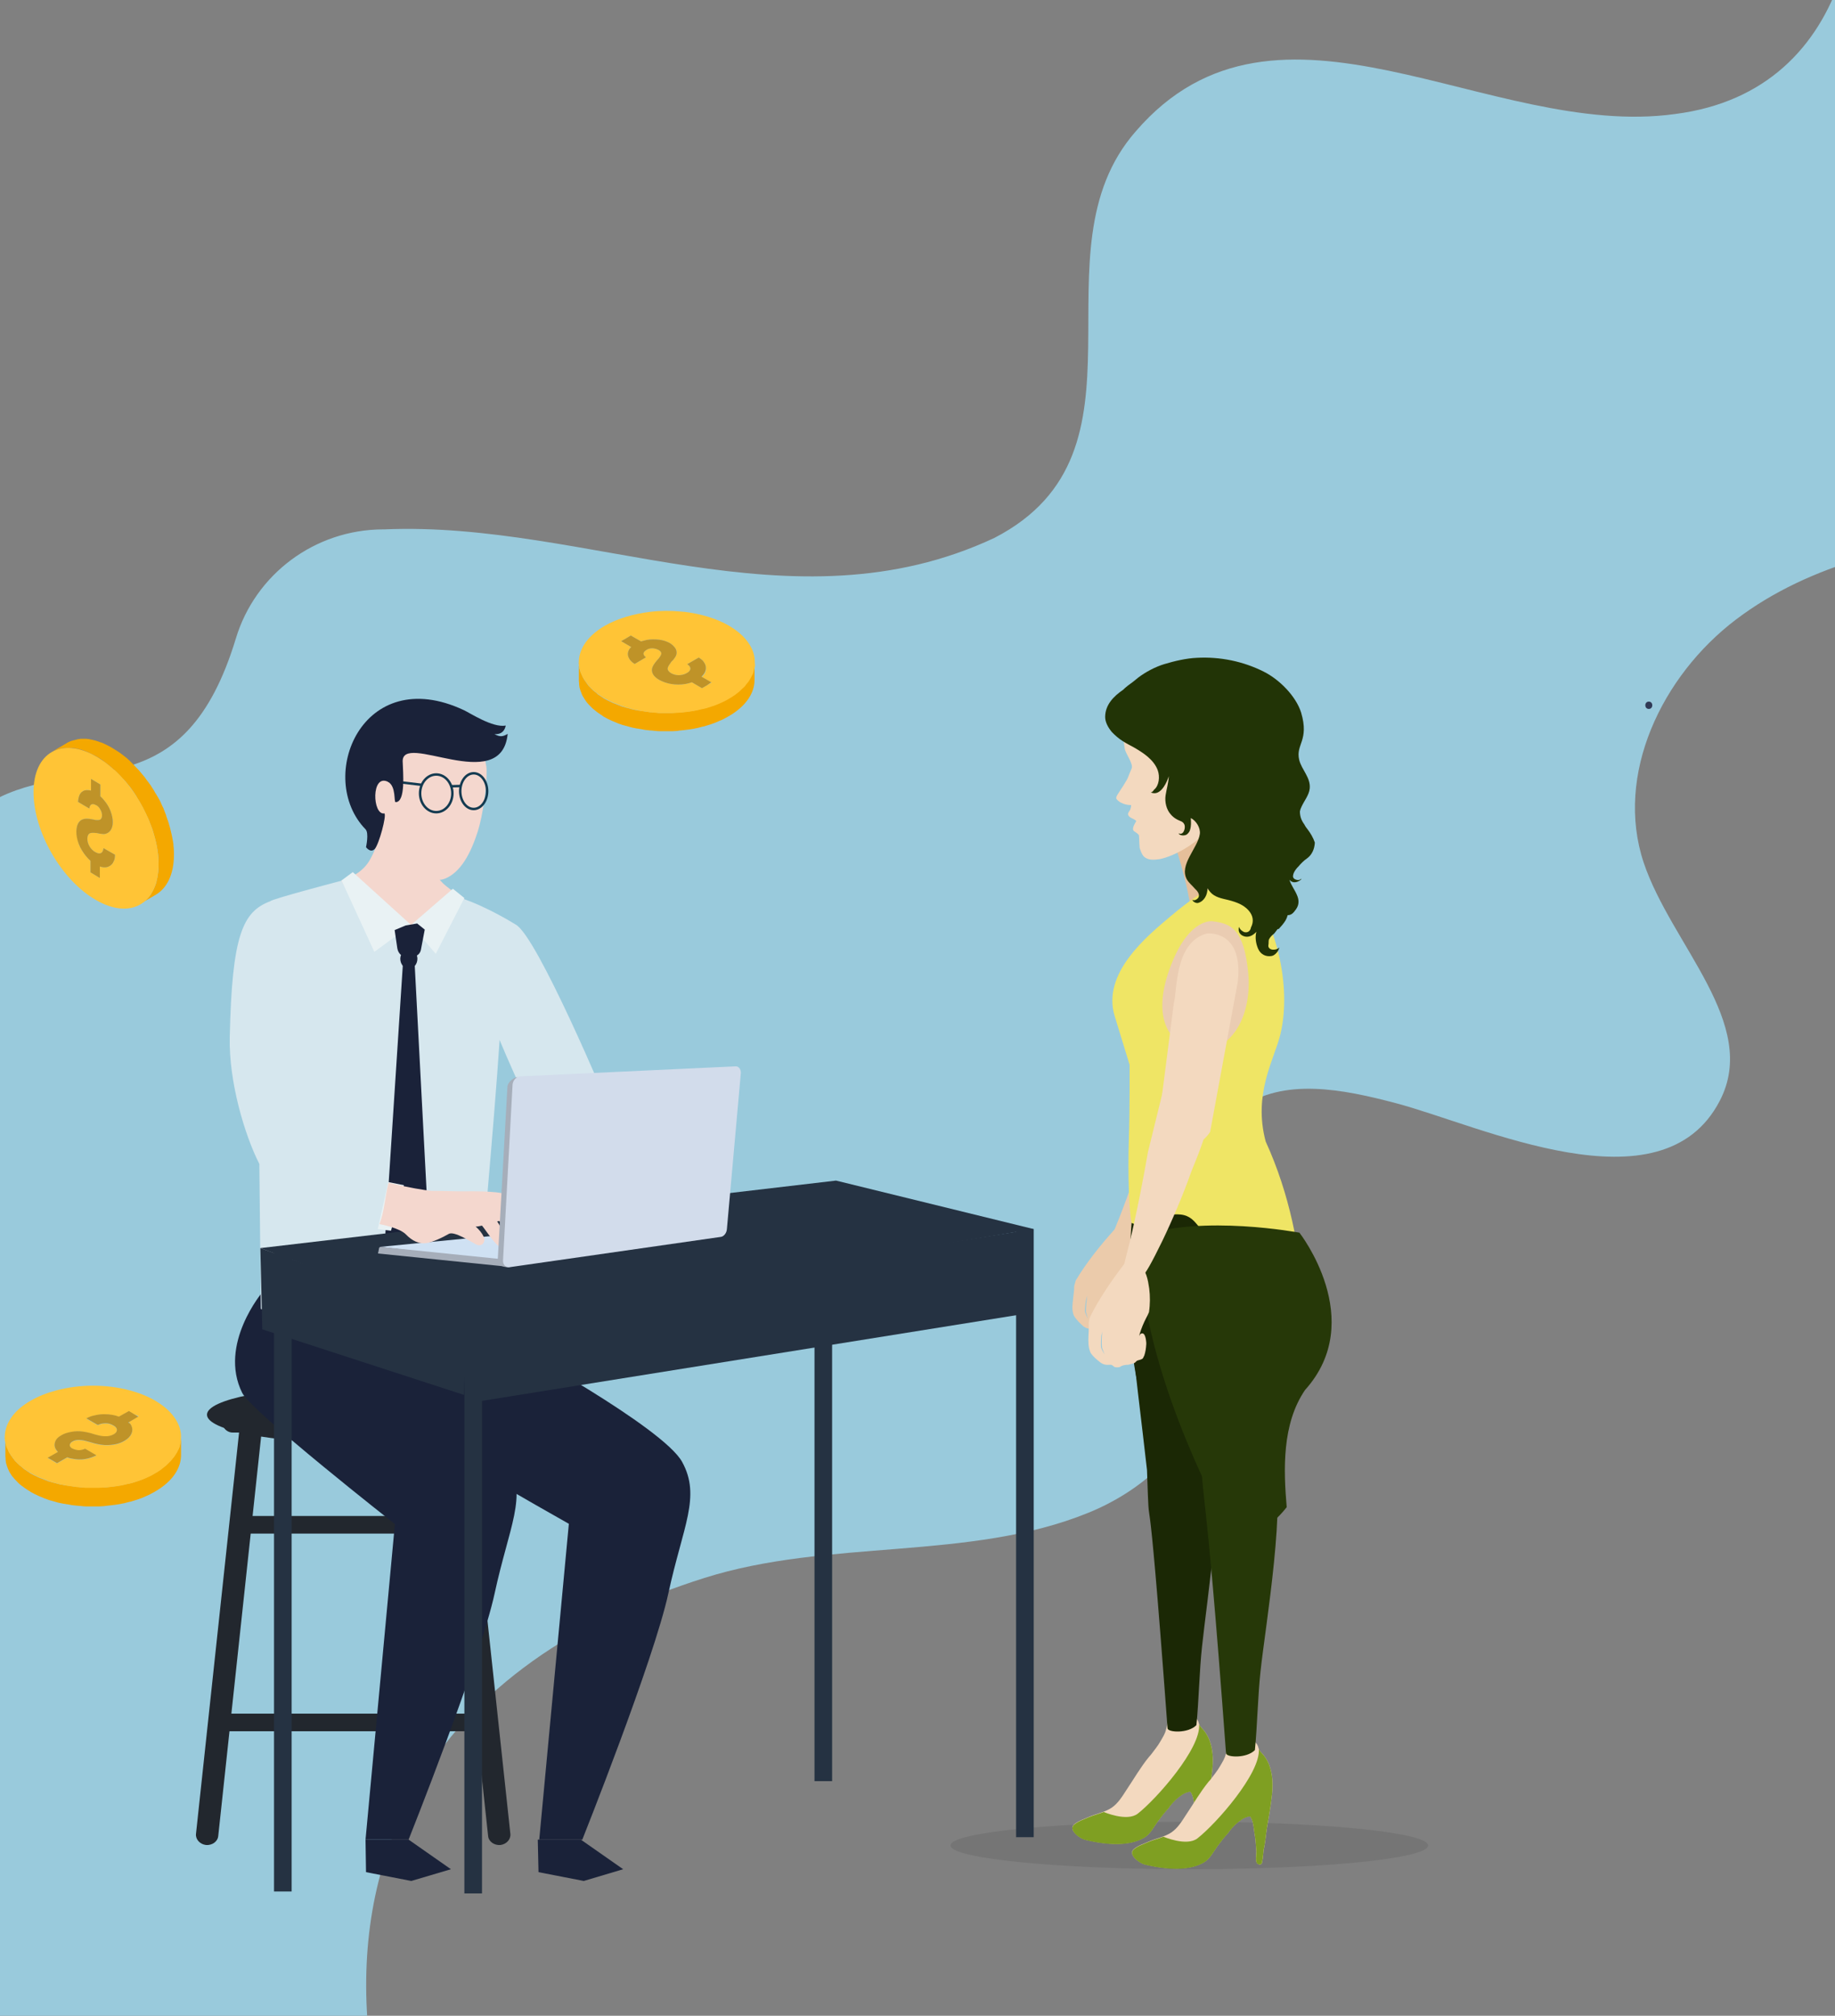 <?xml version="1.0" encoding="utf-8"?>
<!-- Generator: Adobe Illustrator 22.1.0, SVG Export Plug-In . SVG Version: 6.00 Build 0)  -->
<svg version="1.1" id="Layer_1" xmlns="http://www.w3.org/2000/svg" xmlns:xlink="http://www.w3.org/1999/xlink" x="0px" y="0px"
	 viewBox="0 0 750 824" style="enable-background:new 0 0 750 824;" xml:space="preserve">
<rect x="0" y="0" width="750" height="824" fill="#808080" stroke="none"/>
<style type="text/css">
	.st0{clip-path:url(#SVGID_2_);fill:#99CADC;}
	.st1{opacity:0.1;clip-path:url(#SVGID_2_);fill:#1C1918;}
	.st2{clip-path:url(#SVGID_2_);fill:#22272E;}
	.st3{clip-path:url(#SVGID_2_);fill:#1A2239;}
	.st4{clip-path:url(#SVGID_2_);fill:#F4D7CE;}
	.st5{clip-path:url(#SVGID_2_);fill:#D6E7EE;}
	.st6{clip-path:url(#SVGID_2_);fill:none;stroke:#133A50;stroke-miterlimit:10;}
	.st7{clip-path:url(#SVGID_2_);fill:#EBCBAB;}
	.st8{clip-path:url(#SVGID_2_);fill:#E5BF9A;}
	.st9{clip-path:url(#SVGID_2_);fill:#EFE565;}
	.st10{clip-path:url(#SVGID_2_);fill:#EACCB2;}
	.st11{clip-path:url(#SVGID_2_);fill:#F3D9BF;}
	.st12{clip-path:url(#SVGID_2_);fill:#223406;}
	.st13{clip-path:url(#SVGID_2_);fill:#1B2805;}
	.st14{clip-path:url(#SVGID_2_);fill:#7F9F22;}
	.st15{clip-path:url(#SVGID_2_);fill:#263808;}
	.st16{clip-path:url(#SVGID_2_);fill:#F4A800;}
	.st17{clip-path:url(#SVGID_2_);fill:#FFC436;}
	.st18{clip-path:url(#SVGID_2_);fill:#BF9328;}
	.st19{clip-path:url(#SVGID_2_);fill:#E9F2F4;}
	.st20{clip-path:url(#SVGID_2_);fill:#253242;}
	.st21{clip-path:url(#SVGID_2_);fill:url(#SVGID_3_);}
	.st22{clip-path:url(#SVGID_2_);fill:#A6AEBA;}
	.st23{clip-path:url(#SVGID_2_);fill:#D2DCEB;}
	.st24{clip-path:url(#SVGID_2_);}
	.st25{fill:#303955;}
</style>
<g id="bg">
	<defs>
		<rect id="SVGID_1_" y="-45" width="750" height="869"/>
	</defs>
	<clipPath id="SVGID_2_">
		<use xlink:href="#SVGID_1_"  style="overflow:visible;"/>
	</clipPath>
	<path class="st0" d="M0,325.8l0,498.8h150.1c-2.2-33.5,3.8-66.6,21.1-95.9c25.2-42.6,69.7-68.8,116.5-83.6
		c51-16.2,108.5-6.9,157.1-26.7c21.2-8.6,40.1-25,46.4-46.6c5.8-20,0.2-41.2-2-61.8c-2.1-20.6,0.7-44.5,17.7-56.9
		c17.6-12.8,42.2-7.8,63.4-2.2c34.8,9.1,108.8,45,132.6-0.9c16.4-31.5-19.8-63.7-31.1-97.4c-11.9-35.8,7.3-76.3,37.8-99.4
		c30.5-23.1,69.8-31.6,108.1-35.4c29-2.9,58.7-3.5,86.2-12.9c27.5-9.4,53.3-30,58.8-58C974,90.3,903.1,50.4,889.7-5.6
		c-8.4-34.9,8-73.7,35.1-98.3h-174c18.9,59.8,8,141-66.1,150.5c-75.9,10.6-162.6-60.1-220.5,7.1c-43.4,49.5,10.8,130.8-57.8,166.2
		c-83.1,38.9-166.2-7.1-249.4-3.5c-0.2,0-0.4,0-0.5,0c-27.9,0.1-52.2,18.4-60.1,44.6C75.5,329.9,35.5,308.8,0,325.8z"/>
	<path class="st1" d="M583.7,754.4c0,5.4-43.7,9.7-97.6,9.7c-53.9,0-97.6-4.4-97.6-9.7c0-5.4,43.7-9.7,97.6-9.7
		C540,744.7,583.7,749,583.7,754.4z"/>
	<path class="st2" d="M208.6,749.7c0.2,2.2-1.6,4.2-4.1,4.5l0,0c-2.5,0.2-4.8-1.4-5-3.7l-18-167.7c-0.2-2.2,1.6-4.2,4.1-4.5l0,0
		c2.5-0.2,4.8,1.4,5,3.7L208.6,749.7z"/>
	<path class="st2" d="M80.1,749.7c-0.2,2.2,1.6,4.2,4.1,4.5l0,0c2.5,0.2,4.8-1.4,5-3.7l18-167.7c0.2-2.2-1.6-4.2-4.1-4.5l0,0
		c-2.5-0.2-4.8,1.4-5,3.7L80.1,749.7z"/>
	<path class="st2" d="M198.5,580.3c0,2.9-2.1,5.3-4.6,5.3H95.1c-2.6,0-4.6-2.4-4.6-5.3l0,0c0-2.9,2.1-5.3,4.6-5.3h98.7
		C196.4,575,198.5,577.4,198.5,580.3L198.5,580.3z"/>
	<path class="st2" d="M201,704.1c0,2-2.2,3.6-4.8,3.6H92.7c-2.7,0-4.8-1.6-4.8-3.6l0,0c0-2,2.2-3.6,4.8-3.6h103.4
		C198.8,700.5,201,702.1,201,704.1L201,704.1z"/>
	<path class="st2" d="M192,623.3c0,2-1.8,3.6-4.1,3.6h-87.1c-2.3,0-4.1-1.6-4.1-3.6l0,0c0-2,1.8-3.6,4.1-3.6h87.1
		C190.2,619.7,192,621.3,192,623.3L192,623.3z"/>
	<path class="st2" d="M100.8,621.5c0,1-0.9,1.8-2,1.8c-1.1,0-2-0.8-2-1.8c0-1,0.9-1.8,2-1.8C99.9,619.7,100.8,620.5,100.8,621.5z"/>
	<path class="st2" d="M192,621.5c0,1-0.9,1.8-2,1.8c-1.1,0-2-0.8-2-1.8c0-1,0.9-1.8,2-1.8C191.1,619.7,192,620.5,192,621.5z"/>
	<path class="st2" d="M200.9,704.1c0,1-0.9,1.8-2,1.8c-1.1,0-2-0.8-2-1.8c0-1,0.9-1.8,2-1.8C200,702.3,200.9,703.1,200.9,704.1z"/>
	<ellipse class="st2" cx="144.1" cy="578.3" rx="59.5" ry="11.5"/>
	<path class="st3" d="M107.4,528c0,0-18.3,21.5-8.4,41.4c3.8,7.6,62.4,53.6,62.4,53.6L149.4,752H167c0,0,29.3-73.5,35.2-100.8
		c5.9-27.3,13.4-39.4,5.6-53.6c-7.8-14.2-40.8-44.7-40.8-44.7l-11.3-32L107.4,528z"/>
	<path class="st3" d="M149.1,524.4c0,0-18.3,21.5-8.4,41.4c3.8,7.6,91.8,57.1,91.8,57.1L220.4,752H238c0,0,29.3-73.5,35.2-100.8
		c5.9-27.3,13.4-39.4,5.6-53.6c-7.8-14.2-70.2-48.2-70.2-48.2l-11.3-32L149.1,524.4z"/>
	<path class="st4" d="M173.8,347.2c0,0,2.6,10.3,8.4,14.9c9.1,7.3,26.3,17.7,26.3,17.7s1,5-13,15.4c-14,10.4-33.7,16-51.7,7.6
		c-18-8.4-4.2-42.9-4.2-42.9s7.6-1.7,11.4-8.1c4.1-7.1,3.7-11.4,3.7-11.4L173.8,347.2z"/>
	<path class="st5" d="M248.6,452c0,0-29.1-69.6-37.9-74.1c0,0-11.4-7.2-22.3-10.8c0,0-5.9,11-19.6,14c0,0-12-1.5-19-7.7
		c-6.9-6.3-10.2-13.4-10.2-13.4s-28.9,7.6-29.1,8.4c-11.3,4.2-15.7,13.8-16.6,55.6c-0.4,18.1,6,39.8,12.1,51.8
		c0.3,30.6,0.6,59.2,0.6,59.2s17.7,11.4,43.9,11.2c26.2-0.2,45.3-19.8,45.3-19.8s6.2-67.6,8.4-101.3c0,0,16.9,41.4,25.7,48.4
		c8.9,7.1,41.1,30.9,41.1,30.9c5.7-9.5,15.4-10.1,15.4-10.1L248.6,452z"/>
	<path class="st4" d="M161.7,294.5c-7.1,4.1-5.9,17.2-5.9,17.2s-1,2.9-1.7,6.9c-0.1,0-0.3,0-0.4,0c-6.2-0.1-5.5,8-2.3,13.3
		c0.8,1.3,1.8,3,2.8,4.5c0.6,3.6,1.7,6.8,4.4,10.5c4.7,6.3,16.6,14.9,23.2,12.3c6.6-2.6,10.7-10.6,13.5-19.4c2-6.3,3.7-18.1,3.6-25
		C198.8,307.8,188.9,278.6,161.7,294.5z"/>
	<ellipse class="st6" cx="178.3" cy="324.3" rx="6.6" ry="7.7"/>
	<ellipse class="st6" cx="193.6" cy="323.4" rx="5.5" ry="7.3"/>
	<line class="st6" x1="158.7" y1="319.2" x2="172.2" y2="320.8"/>
	<line class="st6" x1="184.5" y1="321.4" x2="188.2" y2="321.3"/>
	<path class="st7" d="M496.8,447.3c0.7,8.2-9.3,23.2-10.8,26.2c-4.1,8.1-10.3,18.3-15.3,25.9c-5.3,8-8.9,12.9-10.4,13.4l-5.5-3
		c-3.6-1.9-0.6,1.3,15-47.1l10.7-26.9C486.5,436,497.1,439.3,496.8,447.3z"/>
	<path class="st7" d="M461.5,503.5c-2.1-1.7-3.5-2-5.7-1.2c-5.8,6.4-11.7,13.7-16.1,21.1c-0.2,0.7-0.4,1.4-0.6,2.1
		c-0.1,0.6-0.1,1.2-0.1,1.8c-0.2,2.3-0.6,4.7-0.7,7c0,1.3,0.2,2.4,0.6,3.5c0,0,0,0,0.1,0.1c0.9,1.6,2.2,2.8,3.5,4
		c1.2,1.1,2.3,1.3,3.9,1.3c0.7,0,1.2,0.5,1.7,1c0.7,0.2,1.4,0.3,2.2,0.1c0.7-0.3,1.3-0.6,2.1-0.7c0.4,0,0.9,0,1.3,0
		c0.8-0.1,1.6-0.3,2.4-0.5c0.3-0.1,0.6-0.3,0.8-0.5c0.3-0.2,0.6-0.5,0.9-0.6c0.9-0.2,1.6-0.3,2.1-0.7c0.3-0.3,0.5-0.7,0.7-1.1
		c0.6-1.5,0.9-3,1.1-4.5c0-0.2,0-0.5,0-0.7c0-1,0-4.5-1.9-3.8c-0.4,0.1-0.6,0.5-0.7,0.9c0.1-0.3,0.1-0.6,0.2-0.8
		c0.9-2.2,2-4.3,3.2-6.4c0.4-0.7,0.9-1.5,1.3-2.2c0.7-3.2,1-6.4,0.9-9.7C464.6,510.2,464.3,505.7,461.5,503.5z M443.8,536.2
		c0,0,0.9,2.9,0.8,2.8c-0.1-0.1-1.2-2.7-1.2-2.9c0-1.2,0.3-3.9,0.5-4.8c0.1-0.4,0.3-1.1,0.5-1.7
		C444.1,531.6,443.8,534.2,443.8,536.2z"/>
	<path class="st7" d="M442.3,527.4c-0.4,0-1.1-0.1-1.4-0.3c-0.4-0.2-0.6-0.6-0.7-1c0,0,0,0,0,0c0,0.5,0.2,0.9,0.5,1.2
		c0.2,0.2,0.6,0.3,0.9,0.4c0.3,0.1,0.5,0,0.7-0.1C442.4,527.5,442.4,527.4,442.3,527.4z"/>
	<path class="st7" d="M448.6,529c-0.4,0-0.8,0.1-1.2,0.1c-0.4-0.1-0.9-0.4-1.2-0.6c0,0,0,0,0,0c0.3,0.3,0.7,0.7,1.1,0.9
		c0.4,0.1,0.9,0,1.3-0.1C448.7,529.1,448.7,529,448.6,529z"/>
	<path class="st7" d="M458.5,535.6C458.5,535.6,458.5,535.6,458.5,535.6c0.2-1.1,0.6-2.2,0.8-3.4c0,0,0-0.1-0.1,0
		c-0.7,2-1.4,3.9-0.8,6c0,0,0,0,0,0C458.3,537.3,458.3,536.5,458.5,535.6c0.1,0.3,0.2,0.5,0.4,0.7c0.1,0.2,0.2,0.6,0.3,0.7
		c0,0,0.1,0,0-0.1c-0.2-0.2-0.1-0.5-0.2-0.7C458.8,536.1,458.7,535.9,458.5,535.6z"/>
	<path class="st7" d="M458.1,542.2c-1.2-0.1-2.3-1.6-3.1-2.6c-1.8-2.1-2-4.5-1.9-7.2l0,0c-0.1,2.4-0.2,4.8,1.3,6.7
		C455.3,540.2,456.7,542.2,458.1,542.2C458.1,542.2,458.1,542.2,458.1,542.2z"/>
	<path class="st7" d="M453.7,543.7c-1.5,0.2-3.2-2.4-4-3.4c-1.5-1.8-1.6-3.7-1.8-5.9c0,0,0,0,0,0c0.2,2.7,0.4,4.4,2.1,6.5
		C450.8,541.9,452.1,544,453.7,543.7C453.7,543.8,453.7,543.7,453.7,543.7z"/>
	<path class="st7" d="M448.4,544.3c-1.2-0.6-2.2-2.4-2.8-3.6c-0.6-1.1-1.1-2.4-1.6-3.6c0,0,0,0,0,0
		C444.9,539.4,446,543.1,448.4,544.3C448.4,544.4,448.4,544.3,448.4,544.3z"/>
	<path class="st8" d="M508.5,366.2c0.7,5.3-20.9,12.6-21.3,9.8c0,0-0.3-9.8-6.7-29.8c-1.5-4.7,2.5-7.6,6.8-10.3l6.4-5.4
		c3.9-2.8,4.6-0.9,9.2,16.1L508.5,366.2z"/>
	<path class="st9" d="M491.6,364.8c0,0-4.7,2.6-13.1,9.7c-9.6,8.1-28.3,23.3-22.9,40.9c6.1,19.9,6.1,19.9,6.1,19.9
		s0.1,17.8-0.3,29.9c-0.5,15.4,0.1,29.6,1.1,34.7c2.4,11.4,44.8,57,69.7,55c0,0,5.2-44.3-14.9-88.3c-5.2-19.6,3.5-33.5,6-43.7
		c4.8-19.9-1.8-47.1-14.3-61.3C504.3,356.3,501.4,360.5,491.6,364.8z"/>
	<path class="st10" d="M495.6,376.6c0,0-9.5-1.6-17,18c-7.6,19.5-2.4,32.1,10.5,34.3c12.8,2.2,22.7-12,21.1-30.9
		C508.5,379.6,503,377.5,495.6,376.6z"/>
	<path class="st7" d="M524.3,320.7c3-4.3,5-8.5,5.2-14c0.1-5.6-0.8-11.5-3.1-16.7c-3.7-8.3-10.8-13.7-19.4-16.2
		c-10.2-2.9-21.8-2.8-31.4,2.1c-0.4,0.2-0.7,0.4-1.1,0.6c-7.5,12.5,3.1,35.3,5.6,41.9l9.4,22.4l1.2,5.4l9.7-2.9
		c0,0,1.9-3.1,16.2-15.2C519.6,325.3,522.2,322.9,524.3,320.7z"/>
	<path class="st11" d="M475.5,275.8c-4.1,2.1-8.1,4.8-11,8.5c-3.2,4-4.5,8.5-5.3,13.5c-0.5,3.1,0.1,5.1,0.5,8.2
		c0.2,1.9,3.7,6.3,2.8,8.2c-1.6,3.5-0.9,3.1-3.4,7c-2,3.2-3.4,4.7-2.7,5.5c2,2.4,5.5,2.4,5.9,2.4c0,0,0.1,0.6-0.3,1.7
		c-0.2,0.7-1.2,1.5-0.9,2.3c0.5,1.4,2.3,1.4,3.3,2.5c0.1,0.1-1.8,2.6-1.2,3.8c0.4,0.7,1.5,0.9,2.3,2c0.1,0.3,0.1,2.8,0.3,5.2
		c0.4,1.2,0.8,2.5,1.6,3.4c1.7,1.8,4.3,1.5,6.6,1.2c6.4-1.3,14.8-6.6,17.4-9.9c2.7-3.3,2.3-2.6,5.5-12.4l4.9-56.2
		C493,271,483.6,271.8,475.5,275.8z"/>
	<path class="st12" d="M534.5,339.1c-0.5-0.6-1-1.3-1.4-2.1c-1.1-1.5-1.8-3.1-1.8-5.3c0.1-0.6,0.3-1.2,0.6-1.8
		c1.1-2.5,3.1-4.8,3.4-7.5c0.5-4.5-3.3-7.7-4.3-11.8c-1.5-6.4,4.2-7.8,0.8-19.3c-2.1-6.7-8.9-13.6-15.4-16.8
		c-8.4-4.2-17.8-6.1-27.2-5.6c-4.4,0.2-9.1,1.3-13.4,2.6c-3.6,1.1-7.6,3.2-10.6,5.5c-0.7,0.6-1.4,1.1-2.1,1.7
		c-1.4,1-2.9,2.1-4.1,3.3c-3.8,2.6-7.3,6.1-7.3,11.1c0,2.2,1.3,4.4,2.7,6.1c1.4,1.5,3,2.8,4.4,3.7c1.5,1,3,1.7,4.6,2.6
		c3.8,2.2,8.2,5,9.8,9.4c0.9,2.5,0.6,6.2-1.5,7.9c-0.4,0.6-0.8,1.1-1.4,1.1c3.6,1.7,6.1-3,7.1-5.7c0.1-0.3,0.2-0.6,0.3-0.9
		c-0.1,2.6-0.9,5.2-1.3,7.8c-0.4,2.7,0.3,5.8,2.1,7.8c0.7,0.9,1.8,1.7,2.8,2.2c1.1,0.6,2.2,0.6,2.8,2c0.5,1.1-0.2,4.4-2.2,3.6
		c-0.1,0-0.1,0-0.2,0c0.6,1,2.5,1,3.4,0.4c0,0,0.1-0.1,0.1-0.1c0.6-0.5,1.1-1.2,1.2-1.8c0.5-1.6,0.4-3.1,0.3-4.8
		c2.2,1.1,4,4,3.7,6.5c-0.8,5.8-8.6,12.6-5.3,18.6c0.8,1.4,2.2,2.5,3.3,3.8c1,0.9,1.8,2,1.6,3.1c-0.1,0.8-1.2,1.6-2,1.6
		c-0.3,0-0.5-0.1-0.7-0.1c0.4,0.8,1.6,1.4,2.4,1.2c2.5-0.7,3.9-3.4,3.8-6c0.4,0.6,0.8,1.1,1.2,1.6c1.8,2.1,4.8,2.6,7.3,3.2
		c3.5,0.9,7,2.1,9.1,5.3c1.2,1.9,1.2,4,0.2,5.9c-0.2,1.3-1.1,2.1-2.2,2c-0.2,0-0.4,0-0.6-0.1c-0.1,0-0.2-0.1-0.4-0.2
		c-0.8-0.4-1.4-1.1-1.7-1.9c-0.1,0.4-0.2,0.9-0.1,0.7c-0.3,1.9,1.3,3.1,2.9,3.3c1.7,0.2,3.2-0.8,4.3-2c-0.6,2.3-0.2,4.8,0.7,6.9
		c1,2.3,3.1,3.4,5.5,3c1.4-0.2,2.9-2,3.2-3.5c-0.7,0.7-1.7,1-2.8,0.9c-0.9-0.1-1.8-0.7-1.7-1.7c0-0.3,0.1-0.6,0.1-0.8
		c0-0.5,0-1,0.1-1.6c0.5-1,1.3-1.8,2.2-2.5c0.5-0.6,0.9-1.2,1.3-1.7c0.2-0.2,0.4-0.2,0.5-0.1c1-1.1,2-2.2,2.8-3.5
		c0.4-0.7,0.7-1.4,0.9-2.2c1.6,0,2.4-1,3.4-2.4c1.3-1.8,1.3-3.8,0.4-5.8c-0.9-2.2-2.4-4-3.1-6.3c0.1,0.1,0.1,0.2,0.2,0.2
		c1.3,1.5,3.4,0.8,4.6-0.3c0.1-0.1,0.1-0.2,0.1-0.3c-0.5,0.4-1.1,0.7-1.8,0.5c-0.9-0.2-1.8-0.7-1.6-1.8c0.1-0.9,0.6-1.8,1.3-2.7
		c0.3-0.4,0.6-0.7,0.9-1c1-1.2,2.2-2.4,3.5-3.3c2.1-1.5,3.1-4,3.2-6.5C536.7,342.4,535.7,340.7,534.5,339.1z"/>
	<path class="st13" d="M462.5,499.9c0,0-4.6,54.4,6.2,76.8c10.7,22.4,4.5,51.9,4.5,51.9l2.8,51.9l8.9-27.8l7.2-46.6l-2.7-38.5
		l5.4-44.8l-15.2-15.2L462.5,499.9z"/>
	<path class="st11" d="M491.5,751.2c0-0.1,0-0.2-0.1-0.2c0.6-1.9,0.4-4.1,0.9-6c0.5-2.5,0.7-5.2,1.1-7.8c0.8-4.6,1.6-9.1,2.1-13.8
		c0.4-4.3,0.3-8.3-1.3-12.4c-0.8-1.9-1.8-3.4-3.2-4.8c-0.7-0.7-1-1.5-1.2-2.4c-0.1-0.3-0.3-0.5-0.4-0.8c0,0,0,0,0,0
		c-1.4-2.2-4.6-2.7-7.1-2.7c-1.4,0-3.1,0.6-3.9,1.8c-0.1,0.1-0.2,0.3-0.4,0.6c-0.3,0.6-0.6,1.3-0.9,1.9c-0.1,0.8-0.3,1.6-0.5,2.3
		c-0.4,1.9-1.4,3.3-2.3,4.9c-1.1,2-2.6,3.7-3.9,5.5c-0.3,0.3-0.5,0.6-0.8,0.9c-3.5,4.3-6.1,8.9-9.2,13.5c-1.7,2.6-3.4,5.5-6.1,7.3
		c-2.7,1.8-6.2,2.4-9.2,3.7c-2,0.9-4.3,1.6-6,3c-2.8,2.2,2.3,5.8,4.3,6.3c9.4,2.3,18.3,2.6,24.2-0.8c2.6-1.5,4-4.5,5.7-6.8
		c1.4-1.9,2.8-3.7,4.4-5.4c0.1-0.2,0.2-0.3,0.3-0.5c1.5-2,3.3-3.7,5.3-5c1.1-0.7,2.1-1,3.2-1.2c1.3,1.6,1.5,4.6,1.8,6.7
		c0.5,2.6,0.6,5.2,0.8,7.8c0,1-0.6,4.3,0.5,4.9C490.6,752.3,491.2,752.1,491.5,751.2z"/>
	<path class="st14" d="M491.5,751.2c0-0.1,0-0.2-0.1-0.2c0.6-1.9,0.4-4.1,0.9-6c0.5-2.5,0.7-5.2,1.1-7.8c0.8-4.6,1.6-9.1,2.1-13.8
		c0.4-4.3,0.3-8.3-1.3-12.4c-0.8-1.9-1.8-3.4-3.2-4.8c-0.4-0.4-0.6-0.9-0.9-1.3l0,0c0.8,9.8-17.4,30.5-25.1,36.5
		c-4.4,3.4-13.9-0.7-13.9-0.7l0,0c-2,0.8-4.1,1.3-6,2.1c-2,0.9-4.3,1.6-6,3c-2.8,2.2,2.3,5.8,4.3,6.3c9.4,2.3,18.3,2.6,24.2-0.8
		c2.6-1.5,4-4.5,5.7-6.8c1.4-1.9,2.8-3.7,4.4-5.4c0.1-0.2,0.2-0.3,0.3-0.5c1.5-2,3.3-3.7,5.3-5c1.1-0.7,2.1-1,3.2-1.2
		c1.3,1.6,1.5,4.6,1.8,6.7c0.5,2.6,0.6,5.2,0.8,7.8c0,1-0.6,4.3,0.5,4.9C490.6,752.3,491.2,752.1,491.5,751.2z"/>
	<path class="st13" d="M496.3,585.3c-0.3-1,2.3-73.3-5.3-82.6c-4.5-5.5-6-9.5-25-2.8c-10.4,3.7-1.5,62,2.8,101
		c1.3,37.2-0.7-18,8.4,105.6c0.1,1.7,8.4,2.2,11.8-1.3c1-10,1.2-22.2,2.3-32.2C493.3,654.1,501.4,600.8,496.3,585.3z"/>
	<path class="st15" d="M531.1,503.9c0,0,28,35.7,2.3,64.3c-9.5,13.9-8.8,32.7-7.5,47.9c-16.1,20.6-27.2,2.4-27.2,2.4
		s-34.6-63.3-32.7-113.2C491.6,496.4,531.1,503.9,531.1,503.9z"/>
	<path class="st11" d="M515.9,761.3c0-0.1,0-0.2-0.1-0.2c0.6-1.9,0.4-4.1,0.9-6c0.5-2.5,0.7-5.2,1.1-7.8c0.8-4.6,1.6-9.1,2.1-13.8
		c0.4-4.3,0.3-8.3-1.3-12.4c-0.8-1.9-1.8-3.4-3.2-4.8c-0.7-0.7-1-1.5-1.2-2.4c-0.1-0.3-0.3-0.5-0.4-0.8c0,0,0,0,0,0
		c-1.4-2.2-4.6-2.7-7.1-2.7c-1.4,0-3.1,0.6-3.9,1.8c-0.1,0.1-0.2,0.3-0.4,0.6c-0.3,0.6-0.6,1.3-0.9,1.9c-0.1,0.8-0.3,1.6-0.5,2.3
		c-0.4,1.9-1.4,3.3-2.3,4.9c-1.1,2-2.6,3.7-3.9,5.5c-0.3,0.3-0.5,0.6-0.8,0.9c-3.5,4.3-6.1,8.9-9.2,13.5c-1.7,2.6-3.4,5.5-6.1,7.3
		c-2.7,1.8-6.2,2.4-9.2,3.7c-2,0.9-4.3,1.6-6,3c-2.8,2.2,2.3,5.8,4.3,6.3c9.4,2.3,18.3,2.6,24.2-0.8c2.6-1.5,4-4.5,5.7-6.8
		c1.4-1.9,2.8-3.7,4.4-5.4c0.1-0.2,0.2-0.3,0.3-0.5c1.5-2,3.3-3.7,5.3-5c1.1-0.7,2.1-1,3.2-1.2c1.3,1.6,1.5,4.6,1.8,6.7
		c0.5,2.6,0.6,5.2,0.8,7.8c0,1-0.6,4.3,0.5,4.9C515,762.5,515.5,762.2,515.9,761.3z"/>
	<path class="st14" d="M515.9,761.3c0-0.1,0-0.2-0.1-0.2c0.6-1.9,0.4-4.1,0.9-6c0.5-2.5,0.7-5.2,1.1-7.8c0.8-4.6,1.6-9.1,2.1-13.8
		c0.4-4.3,0.3-8.3-1.3-12.4c-0.8-1.9-1.8-3.4-3.2-4.8c-0.4-0.4-0.6-0.9-0.9-1.3l0,0c0.8,9.8-17.4,30.5-25.1,36.5
		c-4.4,3.4-13.9-0.7-13.9-0.7l0,0c-2,0.8-4.1,1.3-6,2.1c-2,0.9-4.3,1.6-6,3c-2.8,2.2,2.3,5.8,4.3,6.3c9.4,2.3,18.3,2.6,24.2-0.8
		c2.6-1.5,4-4.5,5.7-6.8c1.4-1.9,2.8-3.7,4.4-5.4c0.1-0.2,0.2-0.3,0.3-0.5c1.5-2,3.3-3.7,5.3-5c1.1-0.7,2.1-1,3.2-1.2
		c1.3,1.6,1.5,4.6,1.8,6.7c0.5,2.6,0.6,5.2,0.8,7.8c0,1-0.6,4.3,0.5,4.9C515,762.5,515.5,762.2,515.9,761.3z"/>
	<path class="st15" d="M520.2,595.6c-0.7-2.1-31.7-65.2-29.9-11.2c1.3,37.2,1.7,8.7,10.8,132.3c0.1,1.7,8.4,2.2,11.8-1.3
		c1-10,1.2-22.2,2.3-32.2C517.2,664.4,526.2,612.5,520.2,595.6z"/>
	<path class="st11" d="M472.4,467.5l7.4-57.7c1.4-4.1,0-24.5,13.4-28.2c0,0,15.1-1.9,12.7,19.8l-11.3,61.3
		C489.7,470.6,473.4,474.9,472.4,467.5z"/>
	<path class="st11" d="M493.8,452c1.8,8-6,24.2-7.1,27.5c-3,8.6-7.7,19.6-11.6,27.7c-4.2,8.6-7.1,14-8.5,14.7l-5.8-2.3
		c-3.8-1.3-0.4,1.4,8.4-48.7l6.9-28.1C482,442.2,493,444,493.8,452z"/>
	<path class="st11" d="M465.5,517c-2.2-1.5-3.6-1.7-5.7-0.7c-5.2,6.8-10.6,14.5-14.4,22.3c-0.2,0.7-0.3,1.4-0.4,2.2
		c0,0.6,0,1.2,0,1.8c0,2.3-0.3,4.7-0.1,7c0.1,1.3,0.4,2.4,0.9,3.5c0,0,0,0,0.1,0.1c1,1.5,2.4,2.6,3.8,3.7c1.3,1,2.4,1.1,4,1
		c0.7-0.1,1.2,0.4,1.8,0.9c0.7,0.2,1.5,0.2,2.2,0c0.6-0.4,1.3-0.7,2.1-0.8c0.4-0.1,0.9-0.1,1.3-0.1c0.8-0.2,1.6-0.4,2.3-0.6
		c0.3-0.2,0.6-0.3,0.8-0.6c0.3-0.3,0.5-0.5,0.9-0.6c0.8-0.2,1.5-0.4,2-0.8c0.2-0.4,0.4-0.8,0.6-1.2c0.5-1.5,0.7-3,0.8-4.6
		c0-0.2,0-0.5,0-0.7c-0.1-1-0.4-4.5-2.2-3.6c-0.4,0.2-0.5,0.6-0.7,1c0.1-0.3,0.1-0.6,0.2-0.9c0.7-2.3,1.6-4.5,2.7-6.6
		c0.4-0.8,0.8-1.5,1.1-2.3c0.5-3.2,0.5-6.5,0.1-9.7C469.2,523.3,468.5,518.9,465.5,517z M450.4,550.9c0,0,1.1,2.8,1,2.7
		c-0.1-0.1-1.4-2.6-1.4-2.8c-0.1-1.2,0-3.9,0.1-4.8c0.1-0.4,0.3-1.1,0.4-1.7C450.3,546.3,450.2,548.9,450.4,550.9z"/>
	<path class="st16" d="M236.5,270.9c0,0.2,0.1,0.5,0.1,0.7c0,0,0,0.1,0,0.1c0,0.3,0,0.5,0.1,0.8c0,0,0,0,0,0c0,0.1,0,0.2,0.1,0.3
		c0,0.1,0,0.1,0,0.2c0,0.2,0.1,0.5,0.2,0.7c0.1,0.3,0.1,0.6,0.2,0.8c0,0.1,0.1,0.2,0.1,0.3c0,0.1,0,0.2,0.1,0.2
		c0.1,0.2,0.2,0.4,0.3,0.6c0.1,0.3,0.2,0.5,0.3,0.8c0.1,0.1,0.1,0.2,0.2,0.3c0,0.1,0.1,0.2,0.1,0.3c0.1,0.2,0.2,0.3,0.3,0.5
		c0.2,0.3,0.3,0.5,0.5,0.8c0.1,0.2,0.3,0.3,0.4,0.5c0.1,0.1,0.1,0.2,0.2,0.4c0.1,0.1,0.2,0.2,0.3,0.4c0.2,0.2,0.3,0.4,0.5,0.7
		c0.3,0.3,0.7,0.7,1,1c0.1,0.1,0.2,0.3,0.4,0.4c0.1,0.1,0.1,0.1,0.2,0.2c0.1,0.1,0.1,0.1,0.2,0.2c0.3,0.3,0.6,0.5,1,0.8
		c0.3,0.2,0.6,0.5,0.9,0.8c0.1,0.1,0.1,0.1,0.2,0.2c0.4,0.2,0.8,0.5,1.1,0.7c0.3,0.2,0.6,0.4,0.9,0.6c0.1,0.1,0.3,0.2,0.4,0.3
		c1.1,0.6,2.2,1.2,3.4,1.7c0.3,0.2,0.7,0.3,1,0.4c0.9,0.4,1.8,0.7,2.8,1.1c0.2,0.1,0.4,0.2,0.6,0.2c0.1,0,0.3,0.1,0.4,0.1
		c0.6,0.2,1.2,0.4,1.8,0.5c0.5,0.1,0.9,0.3,1.4,0.4c0.7,0.2,1.4,0.3,2,0.4c0.4,0.1,0.7,0.2,1.1,0.2c0.1,0,0.1,0,0.2,0
		c1.4,0.2,2.7,0.4,4.1,0.6c0.1,0,0.2,0,0.3,0c0.3,0,0.6,0,1,0.1c0.8,0.1,1.6,0.1,2.4,0.2c0.2,0,0.4,0,0.6,0c0.3,0,0.7,0,1,0
		c0.7,0,1.3,0,2,0c0.2,0,0.5,0,0.7,0c0.3,0,0.6,0,0.9,0c0.6,0,1.2-0.1,1.9-0.1c0.3,0,0.5,0,0.8,0c0.3,0,0.6-0.1,0.9-0.1
		c0.6-0.1,1.2-0.1,1.8-0.2c0.3,0,0.6-0.1,0.9-0.1c0.3,0,0.5-0.1,0.8-0.1c0.6-0.1,1.3-0.2,1.9-0.3c0.3-0.1,0.6-0.1,0.9-0.2
		c0.2,0,0.4-0.1,0.6-0.1c0.8-0.2,1.5-0.4,2.2-0.5c0.3-0.1,0.6-0.1,0.9-0.2c0.1,0,0.2-0.1,0.3-0.1c1.3-0.4,2.6-0.8,3.9-1.3
		c0.1,0,0.1,0,0.2-0.1c0.6-0.2,1.1-0.5,1.7-0.7c0.3-0.1,0.6-0.3,0.9-0.4c0.9-0.4,1.8-0.9,2.6-1.4c0.9-0.5,1.7-1,2.5-1.6
		c0.2-0.1,0.4-0.3,0.5-0.4c0.6-0.4,1.1-0.8,1.6-1.3c0.2-0.2,0.4-0.4,0.5-0.5c0.4-0.4,0.9-0.8,1.3-1.2c0.2-0.2,0.3-0.4,0.5-0.7
		c0.3-0.4,0.7-0.8,1-1.2c0.2-0.2,0.3-0.5,0.5-0.8c0.2-0.4,0.5-0.8,0.7-1.2c0.1-0.3,0.2-0.5,0.4-0.8c0.2-0.4,0.4-0.8,0.5-1.1
		c0.1-0.3,0.1-0.6,0.2-0.9c0.1-0.4,0.2-0.7,0.3-1.1c0-0.3,0.1-0.6,0.1-0.9c0-0.4,0.1-0.7,0.1-1.1c0,0,0,0,0-0.1l0,7.3
		c0,5.4-3.5,10.8-10.6,14.9c-0.8,0.5-1.7,0.9-2.6,1.4c-0.3,0.1-0.7,0.3-1,0.4c-0.5,0.2-1,0.5-1.6,0.7c-0.1,0-0.1,0.1-0.2,0.1
		c-1.3,0.5-2.5,0.9-3.9,1.3c-0.1,0-0.2,0.1-0.3,0.1c-0.3,0.1-0.6,0.2-0.9,0.2c-0.8,0.2-1.5,0.4-2.3,0.6c-0.2,0-0.4,0.1-0.6,0.1
		c-0.3,0.1-0.6,0.1-0.9,0.2c-0.6,0.1-1.3,0.2-1.9,0.3c-0.2,0-0.5,0.1-0.8,0.1c-0.3,0-0.6,0.1-0.8,0.1c-0.6,0.1-1.2,0.1-1.8,0.2
		c-0.3,0-0.6,0-0.8,0.1c-0.3,0-0.5,0.1-0.8,0.1c-0.6,0-1.2,0.1-1.8,0.1c-0.3,0-0.6,0-0.9,0c-0.3,0-0.5,0-0.7,0c-0.7,0-1.3,0-2,0
		c-0.3,0-0.7,0-1,0c-0.2,0-0.4,0-0.6,0c-0.8,0-1.6-0.1-2.5-0.2c-0.3,0-0.6-0.1-1-0.1c-0.1,0-0.2,0-0.3,0c-1.4-0.1-2.7-0.3-4.1-0.6
		c-0.1,0-0.1,0-0.2,0c-0.4-0.1-0.8-0.2-1.2-0.2c-0.7-0.1-1.3-0.3-2-0.4c-0.5-0.1-0.9-0.3-1.4-0.4c-0.6-0.2-1.3-0.3-1.9-0.5
		c-0.1,0-0.3-0.1-0.4-0.1c-0.2-0.1-0.4-0.1-0.6-0.2c-1-0.3-1.9-0.7-2.8-1.1c-0.3-0.1-0.7-0.3-1-0.4c-1.2-0.5-2.3-1.1-3.4-1.7
		c-0.2-0.1-0.3-0.2-0.4-0.3c-0.3-0.2-0.6-0.4-0.9-0.6c-0.4-0.3-0.9-0.6-1.3-0.9c-0.4-0.3-0.7-0.5-1-0.8c-0.4-0.3-0.8-0.6-1.1-0.9
		c-0.1-0.1-0.1-0.1-0.2-0.2c-0.1-0.1-0.3-0.3-0.4-0.4c-0.5-0.5-1.1-1.1-1.5-1.6c-0.1-0.1-0.2-0.3-0.3-0.4c-0.1-0.1-0.2-0.2-0.2-0.3
		c-0.3-0.4-0.6-0.8-0.8-1.2c-0.1-0.2-0.2-0.4-0.4-0.6c0-0.1-0.1-0.1-0.1-0.2c-0.2-0.4-0.4-0.7-0.5-1.1c-0.1-0.3-0.2-0.5-0.3-0.8
		c0-0.1,0-0.1-0.1-0.2c-0.1-0.3-0.2-0.7-0.3-1c-0.1-0.3-0.2-0.6-0.2-0.9c0,0,0-0.1,0-0.1c-0.1-0.4-0.1-0.7-0.1-1.1
		c0-0.4-0.1-0.7-0.1-1.1c0,0,0,0,0,0l0-7.3C236.5,270.7,236.5,270.8,236.5,270.9z"/>
	<path class="st17" d="M308.5,270.5c0-3.1-1.2-6.1-3.5-8.9c-1.7-2.1-4-4-7-5.8c-5.2-3-11.6-4.9-18.3-5.7c-0.1,0-0.1,0-0.2,0
		c-0.4,0-0.8-0.1-1.1-0.1c-4.2-0.4-8.5-0.4-12.6,0.1c-6.8,0.8-13.3,2.7-18.6,5.7c-7.9,4.6-11.4,10.8-10.5,16.8c0,0,0,0,0,0
		c0.1,0.4,0.2,0.8,0.3,1.2c0.1,0.3,0.1,0.6,0.2,0.8c0.1,0.4,0.3,0.8,0.5,1.1c0.1,0.3,0.2,0.5,0.3,0.8c0.2,0.4,0.4,0.7,0.7,1.1
		c0.2,0.3,0.3,0.5,0.5,0.8c0.3,0.4,0.6,0.8,0.9,1.2c0.2,0.2,0.3,0.4,0.5,0.7c0.5,0.5,1,1.1,1.6,1.6c0.1,0.1,0.1,0.1,0.2,0.2
		c0.6,0.5,1.2,1,1.9,1.5c0.1,0.1,0.1,0.1,0.2,0.2c0.8,0.5,1.6,1.1,2.5,1.6c1.1,0.6,2.2,1.2,3.4,1.7c0.3,0.2,0.7,0.3,1,0.4
		c0.9,0.4,1.8,0.7,2.8,1.1c0.4,0.1,0.7,0.2,1.1,0.4c0.6,0.2,1.2,0.4,1.8,0.5c0.5,0.1,0.9,0.3,1.4,0.4c0.7,0.2,1.4,0.3,2,0.4
		c0.4,0.1,0.9,0.2,1.3,0.3c1.4,0.2,2.7,0.4,4.1,0.6c0.4,0,0.8,0.1,1.3,0.1c0.8,0.1,1.6,0.1,2.4,0.2c0.5,0,1,0,1.6,0c0.7,0,1.3,0,2,0
		c0.5,0,1.1,0,1.6,0c0.6,0,1.2-0.1,1.9-0.1c0.6,0,1.1-0.1,1.7-0.1c0.6-0.1,1.2-0.1,1.8-0.2c0.5-0.1,1.1-0.1,1.6-0.2
		c0.6-0.1,1.3-0.2,1.9-0.3c0.5-0.1,1-0.2,1.5-0.3c0.8-0.2,1.5-0.4,2.2-0.5c0.4-0.1,0.8-0.2,1.3-0.3c1.3-0.4,2.6-0.8,3.9-1.3
		c0.6-0.2,1.2-0.5,1.9-0.8c0.3-0.1,0.6-0.3,0.9-0.4c0.9-0.4,1.8-0.9,2.6-1.4c0.9-0.5,1.7-1,2.5-1.6c0.2-0.1,0.4-0.3,0.5-0.4
		c0.6-0.4,1.1-0.8,1.6-1.3c0.2-0.2,0.4-0.4,0.5-0.5c0.4-0.4,0.9-0.8,1.3-1.2c0.2-0.2,0.3-0.4,0.5-0.7c0.3-0.4,0.7-0.8,1-1.2
		c0.2-0.2,0.3-0.5,0.5-0.8c0.2-0.4,0.5-0.8,0.7-1.2c0.1-0.3,0.2-0.5,0.4-0.8c0.2-0.4,0.4-0.8,0.5-1.1c0.1-0.3,0.1-0.6,0.2-0.9
		c0.1-0.4,0.2-0.7,0.3-1.1c0-0.3,0.1-0.6,0.1-0.9C308.5,271.2,308.5,270.8,308.5,270.5z M286.8,276.7l4,2.3l-1.8,1.1l-2.1,1.2
		l-4.1-2.4c-0.9,0.3-1.7,0.5-2.7,0.7c-1.9,0.3-3.8,0.3-5.7,0c-1.9-0.3-3.5-0.9-5-1.7c-2.2-1.3-3.2-2.8-2.9-4.6
		c0.2-0.9,0.8-1.9,1.9-3.2l0.7-0.8c0.2-0.2,0.3-0.3,0.4-0.5c0.5-0.7,0.8-1.2,0.8-1.7c0-0.5-0.4-1-1.1-1.4c-0.7-0.4-1.6-0.6-2.5-0.7
		c-0.9,0-1.7,0.2-2.4,0.6l-0.1,0.1c-0.7,0.4-1.1,0.9-1.2,1.4c0,0.5,0.3,1.1,1,1.6l-4.6,2.7c-1.3-0.8-2.1-1.7-2.5-2.7
		c-0.4-1-0.4-1.9,0.1-2.9c0.2-0.5,0.6-0.9,1-1.3l-4.1-2.4l2.1-1.2l1.8-1.1l4.2,2.4l0,0c0.7-0.2,1.5-0.4,2.3-0.6
		c1.7-0.3,3.4-0.3,5.1-0.1c1.7,0.2,3.1,0.7,4.4,1.4c1.1,0.7,1.9,1.5,2.4,2.4c0.4,0.9,0.5,1.8,0.1,2.7c-0.2,0.5-0.6,1-1.1,1.7
		c-0.1,0.1-0.3,0.3-0.7,0.7c-0.2,0.2-0.4,0.5-0.5,0.7c-0.6,0.8-1,1.5-1.1,2c-0.1,0.8,0.4,1.5,1.4,2.1c0.9,0.5,1.9,0.8,3.1,0.8
		c1.2,0,2.3-0.3,3.2-0.8l0.2-0.1c0.9-0.5,1.3-1.1,1.4-1.7c0-0.7-0.4-1.3-1.3-1.9l4.7-2.7c1.1,0.7,1.8,1.3,2.1,1.9
		c0.5,0.7,0.8,1.4,0.8,2.3C288.6,274.5,288,275.7,286.8,276.7z"/>
	<path class="st18" d="M289,280.1l-2.1,1.2l-4.1-2.4c-0.9,0.3-1.7,0.5-2.7,0.7c-1.9,0.3-3.8,0.3-5.7,0c-1.9-0.3-3.5-0.9-5-1.7
		c-2.2-1.3-3.2-2.8-2.9-4.6c0.2-0.9,0.8-1.9,1.9-3.2l0.7-0.8c0.2-0.2,0.3-0.3,0.4-0.5c0.5-0.7,0.8-1.2,0.8-1.7c0-0.5-0.4-1-1.1-1.4
		c-0.7-0.4-1.6-0.6-2.5-0.7c-0.9,0-1.7,0.2-2.4,0.6l-0.1,0.1c-0.7,0.4-1.1,0.9-1.2,1.4c0,0.5,0.3,1.1,1,1.6l-4.6,2.7
		c-1.3-0.8-2.1-1.7-2.5-2.7c-0.4-1-0.4-1.9,0.1-2.9c0.2-0.5,0.6-0.9,1-1.3l-4.1-2.4l2.1-1.2l1.8-1.1l4.2,2.4l0,0
		c0.7-0.2,1.5-0.4,2.3-0.6c1.7-0.3,3.4-0.3,5.1-0.1c1.7,0.2,3.1,0.7,4.4,1.4c1.1,0.7,1.9,1.5,2.4,2.4c0.4,0.9,0.5,1.8,0.1,2.7
		c-0.2,0.5-0.6,1-1.1,1.7c-0.1,0.1-0.3,0.3-0.7,0.7c-0.2,0.2-0.4,0.5-0.5,0.7c-0.6,0.8-1,1.5-1.1,2c-0.1,0.8,0.4,1.5,1.4,2.1
		c0.9,0.5,1.9,0.8,3.1,0.8c1.2,0,2.3-0.3,3.2-0.8l0.2-0.1c0.9-0.5,1.3-1.1,1.4-1.7c0-0.7-0.4-1.3-1.3-1.9l4.7-2.7
		c1.1,0.7,1.8,1.3,2.1,1.9c0.5,0.7,0.8,1.4,0.8,2.3c0,1.3-0.6,2.5-1.8,3.6l4,2.3L289,280.1z"/>
	<path class="st16" d="M2,587.7c0,0.2,0.1,0.5,0.1,0.7c0,0,0,0.1,0,0.1c0,0.3,0,0.5,0.1,0.8c0,0.1,0,0.2,0.1,0.3c0,0.1,0,0.1,0,0.2
		c0,0.2,0.1,0.5,0.2,0.7c0.1,0.3,0.1,0.6,0.2,0.8c0,0.1,0.1,0.2,0.1,0.3c0,0.1,0,0.2,0.1,0.2c0.1,0.2,0.2,0.4,0.3,0.6
		c0.1,0.3,0.2,0.5,0.3,0.8c0.1,0.1,0.1,0.2,0.2,0.3c0,0.1,0.1,0.2,0.1,0.3c0.1,0.2,0.2,0.3,0.3,0.5c0.2,0.3,0.3,0.5,0.5,0.8
		c0.1,0.2,0.3,0.3,0.4,0.5c0.1,0.1,0.1,0.2,0.2,0.4c0.1,0.1,0.2,0.2,0.3,0.3c0.2,0.2,0.3,0.4,0.5,0.7c0.3,0.4,0.7,0.7,1,1
		c0.1,0.1,0.2,0.3,0.4,0.4c0.1,0.1,0.1,0.1,0.2,0.2c0.1,0.1,0.1,0.1,0.2,0.2c0.3,0.3,0.6,0.5,1,0.8c0.3,0.3,0.6,0.5,0.9,0.8
		c0.1,0.1,0.1,0.1,0.2,0.2c0.4,0.2,0.8,0.5,1.1,0.7c0.3,0.2,0.6,0.4,0.9,0.6c0.1,0.1,0.3,0.2,0.4,0.3c1.1,0.6,2.2,1.2,3.4,1.7
		c0.3,0.2,0.7,0.3,1,0.4c0.9,0.4,1.9,0.7,2.8,1.1c0.2,0.1,0.4,0.2,0.6,0.2c0.1,0,0.3,0.1,0.4,0.1c0.6,0.2,1.2,0.4,1.9,0.5
		c0.5,0.1,0.9,0.3,1.4,0.4c0.7,0.2,1.4,0.3,2.1,0.4c0.4,0.1,0.7,0.2,1.1,0.2c0.1,0,0.1,0,0.2,0c1.4,0.2,2.7,0.4,4.1,0.6
		c0.1,0,0.2,0,0.3,0c0.3,0,0.6,0,1,0.1c0.8,0.1,1.6,0.1,2.4,0.2c0.2,0,0.4,0,0.6,0c0.3,0,0.6,0,1,0c0.7,0,1.3,0,2,0
		c0.2,0,0.5,0,0.7,0c0.3,0,0.6,0,0.9,0c0.6,0,1.2-0.1,1.9-0.1c0.3,0,0.5,0,0.8,0c0.3,0,0.6-0.1,0.9-0.1c0.6-0.1,1.2-0.1,1.8-0.2
		c0.3,0,0.6-0.1,0.9-0.1c0.3,0,0.5-0.1,0.8-0.1c0.6-0.1,1.3-0.2,1.9-0.3c0.3-0.1,0.6-0.1,0.9-0.2c0.2,0,0.4-0.1,0.6-0.1
		c0.8-0.2,1.5-0.4,2.2-0.5c0.3-0.1,0.6-0.1,0.9-0.2c0.1,0,0.2-0.1,0.3-0.1c1.3-0.4,2.6-0.8,3.9-1.3c0.1,0,0.1,0,0.2-0.1
		c0.6-0.2,1.1-0.5,1.6-0.7c0.3-0.1,0.6-0.3,0.9-0.4c0.9-0.4,1.8-0.9,2.6-1.4c0.9-0.5,1.7-1,2.5-1.6c0.2-0.2,0.4-0.3,0.6-0.5
		c0.5-0.4,1.1-0.8,1.5-1.2c0.2-0.2,0.4-0.4,0.6-0.6c0.4-0.4,0.8-0.8,1.2-1.2c0.2-0.2,0.4-0.5,0.6-0.7c0.3-0.4,0.6-0.7,0.9-1.1
		c0.2-0.3,0.3-0.5,0.5-0.8c0.2-0.4,0.5-0.7,0.7-1.1c0.1-0.3,0.2-0.6,0.4-0.8c0.2-0.4,0.3-0.7,0.5-1.1c0.1-0.3,0.1-0.6,0.2-0.9
		c0.1-0.4,0.2-0.8,0.3-1.1c0-0.3,0-0.5,0.1-0.8c0-0.4,0.1-0.7,0.1-1.1l0,7.2c0,5.4-3.5,10.8-10.6,14.9c-0.8,0.5-1.7,0.9-2.6,1.4
		c-0.3,0.1-0.6,0.3-0.9,0.4c-0.5,0.2-1.1,0.5-1.6,0.7c-0.1,0-0.1,0.1-0.2,0.1c-1.3,0.5-2.5,0.9-3.9,1.3c-0.1,0-0.2,0.1-0.3,0.1
		c-0.3,0.1-0.6,0.2-0.9,0.2c-0.8,0.2-1.5,0.4-2.3,0.6c-0.2,0-0.4,0.1-0.6,0.1c-0.3,0.1-0.6,0.1-0.9,0.2c-0.6,0.1-1.3,0.2-1.9,0.3
		c-0.3,0-0.5,0.1-0.8,0.1c-0.3,0-0.6,0.1-0.8,0.1c-0.6,0.1-1.2,0.1-1.8,0.2c-0.3,0-0.6,0.1-0.8,0.1c-0.3,0-0.5,0.1-0.8,0.1
		c-0.6,0-1.2,0.1-1.8,0.1c-0.3,0-0.6,0-0.9,0c-0.2,0-0.5,0-0.7,0c-0.7,0-1.3,0-2,0c-0.3,0-0.7,0-1,0c-0.2,0-0.4,0-0.6,0
		c-0.8,0-1.6-0.1-2.5-0.2c-0.3,0-0.6,0-1-0.1c-0.1,0-0.2,0-0.3,0c-1.4-0.1-2.7-0.3-4.1-0.6c-0.1,0-0.1,0-0.2,0
		c-0.4-0.1-0.8-0.2-1.2-0.2c-0.7-0.1-1.3-0.3-2-0.4c-0.5-0.1-1-0.3-1.4-0.4c-0.6-0.2-1.2-0.3-1.8-0.5c-0.1,0-0.3-0.1-0.4-0.1
		c-0.2-0.1-0.4-0.1-0.6-0.2c-1-0.3-1.9-0.7-2.8-1.1c-0.4-0.1-0.7-0.3-1-0.4c-1.2-0.5-2.3-1.1-3.4-1.7c-0.2-0.1-0.3-0.2-0.4-0.3
		c-0.4-0.2-0.7-0.4-1-0.6c-0.4-0.3-0.8-0.5-1.2-0.8c-0.4-0.3-0.7-0.6-1.1-0.8c-0.4-0.3-0.7-0.6-1.1-0.9c-0.1-0.1-0.2-0.2-0.2-0.2
		c-0.1-0.1-0.3-0.3-0.4-0.4c-0.5-0.5-1-1.1-1.5-1.6c-0.1-0.1-0.2-0.3-0.3-0.4c-0.1-0.1-0.2-0.2-0.3-0.3c-0.3-0.4-0.6-0.8-0.8-1.2
		c-0.1-0.2-0.3-0.4-0.4-0.6c0-0.1-0.1-0.1-0.1-0.2c-0.2-0.4-0.3-0.7-0.5-1.1c-0.1-0.3-0.2-0.5-0.3-0.8c0-0.1,0-0.1-0.1-0.2
		c-0.1-0.3-0.2-0.7-0.3-1c-0.1-0.3-0.2-0.6-0.2-0.9c0,0,0-0.1,0-0.1c-0.1-0.4-0.1-0.7-0.1-1.1c0-0.4-0.1-0.7-0.1-1.1c0,0,0,0,0,0
		l0-7.3C2,587.5,2,587.6,2,587.7z"/>
	<path class="st17" d="M73.9,588.4c0-0.4,0.1-0.7,0.1-1.1c0,0,0,0,0,0c0,0,0,0,0,0c0-3.1-1.2-6.1-3.5-8.9c-1.7-2.1-4-4-7-5.8
		c-3.1-1.8-6.6-3.2-10.3-4.2c-9.6-2.6-20.7-2.6-30.3,0c-3.8,1-7.3,2.4-10.4,4.2c-3.5,2-6.2,4.4-7.9,6.9c-2,2.9-2.9,6-2.6,9.1
		c0,0.3,0,0.5,0.1,0.8c0.1,0.4,0.2,0.8,0.3,1.1c0.1,0.3,0.1,0.6,0.2,0.8c0.1,0.4,0.3,0.8,0.5,1.1c0.1,0.3,0.2,0.5,0.3,0.8
		c0.2,0.4,0.4,0.7,0.7,1.1c0.2,0.3,0.3,0.5,0.5,0.8c0.3,0.4,0.6,0.8,0.9,1.2c0.2,0.2,0.3,0.4,0.5,0.7c0.5,0.5,1,1.1,1.6,1.6
		c0.1,0.1,0.1,0.1,0.2,0.2c0.6,0.5,1.2,1,1.9,1.5c0.1,0.1,0.1,0.1,0.2,0.2c0.8,0.5,1.6,1.1,2.5,1.6c1.1,0.6,2.2,1.2,3.4,1.7
		c0.3,0.2,0.7,0.3,1,0.4c0.9,0.4,1.9,0.7,2.8,1.1c0.3,0.1,0.7,0.2,1,0.4c0.6,0.2,1.2,0.4,1.9,0.5c0.5,0.1,0.9,0.3,1.4,0.4
		c0.7,0.2,1.4,0.3,2.1,0.4c0.4,0.1,0.9,0.2,1.3,0.3c1.4,0.2,2.7,0.4,4.1,0.6c0.4,0,0.8,0.1,1.3,0.1c0.8,0.1,1.6,0.1,2.4,0.2
		c0.5,0,1,0,1.6,0c0.7,0,1.3,0,2,0c0.5,0,1.1,0,1.6,0c0.6,0,1.2-0.1,1.9-0.1c0.6,0,1.1-0.1,1.7-0.1c0.6-0.1,1.2-0.1,1.8-0.2
		c0.5-0.1,1.1-0.1,1.6-0.2c0.6-0.1,1.3-0.2,1.9-0.3c0.5-0.1,1-0.2,1.5-0.3c0.8-0.2,1.5-0.4,2.2-0.5c0.4-0.1,0.8-0.2,1.2-0.3
		c1.3-0.4,2.6-0.8,3.9-1.3c0.6-0.2,1.2-0.5,1.9-0.8c0.3-0.1,0.6-0.3,0.9-0.4c0.9-0.4,1.8-0.9,2.6-1.4c0.9-0.5,1.7-1,2.5-1.6
		c0.2-0.2,0.4-0.3,0.6-0.5c0.5-0.4,1.1-0.8,1.5-1.2c0.2-0.2,0.4-0.4,0.6-0.6c0.4-0.4,0.8-0.8,1.2-1.2c0.2-0.2,0.4-0.5,0.6-0.7
		c0.3-0.4,0.6-0.7,0.9-1.1c0.2-0.3,0.3-0.5,0.5-0.8c0.2-0.4,0.5-0.7,0.7-1.1c0.1-0.3,0.2-0.6,0.4-0.8c0.2-0.4,0.3-0.7,0.5-1.1
		c0.1-0.3,0.1-0.6,0.2-0.9c0.1-0.4,0.2-0.8,0.3-1.1C73.9,588.9,73.9,588.7,73.9,588.4z M56.7,578.9l-4.1,2.4c0.5,0.5,0.9,1,1.1,1.6
		c0.5,1.1,0.5,2.2,0,3.3c-0.5,1.1-1.5,2.1-2.9,2.9c-2.2,1.3-4.9,1.8-8,1.7c-1.5-0.1-3.4-0.4-5.6-1.1l-1.4-0.4
		c-0.3-0.1-0.5-0.1-0.8-0.2c-1.1-0.3-2.1-0.4-2.9-0.4c-0.9,0-1.7,0.2-2.4,0.6c-0.8,0.4-1.1,0.9-1.2,1.5c0,0.5,0.3,1,1,1.4l0.1,0
		c0.7,0.4,1.6,0.6,2.5,0.7c0.9,0,1.8-0.2,2.7-0.6l4.6,2.7c-1.4,0.7-2.9,1.2-4.6,1.5c-1.7,0.3-3.4,0.2-5-0.1
		c-0.8-0.1-1.6-0.3-2.3-0.6l-4.2,2.4l-2-1.2l-1.8-1l4.2-2.4l0,0c-0.4-0.4-0.7-0.8-1-1.3c-0.5-1-0.5-2-0.1-3c0.4-1,1.2-1.8,2.5-2.5
		c1.1-0.7,2.5-1.1,4.1-1.4c1.6-0.3,3.2-0.3,4.7-0.1c0.8,0.1,1.8,0.3,3,0.6c0.2,0,0.6,0.2,1.3,0.4c0.4,0.1,0.8,0.2,1.1,0.3
		c1.4,0.4,2.6,0.6,3.5,0.6c1.4,0.1,2.6-0.2,3.7-0.8c0.9-0.5,1.3-1.1,1.3-1.8c0-0.7-0.5-1.3-1.4-1.8l-0.2-0.1c-0.9-0.5-1.9-0.8-3-0.8
		c-1.1,0-2.2,0.2-3.2,0.7l-4.7-2.7c1.1-0.6,2.2-1,3.3-1.2c1.2-0.3,2.5-0.5,3.9-0.5c2.3,0,4.3,0.3,6.1,1l4.1-2.3l1.8,1.1L56.7,578.9z
		"/>
	<path class="st18" d="M53.7,582.8c0.5,1.1,0.5,2.2,0,3.3c-0.5,1.1-1.5,2.1-2.9,2.9c-2.2,1.3-4.9,1.8-8,1.7
		c-1.5-0.1-3.4-0.4-5.6-1.1l-1.4-0.4c-0.3-0.1-0.5-0.1-0.8-0.2c-1.1-0.3-2.1-0.4-2.9-0.4c-0.9,0-1.7,0.2-2.4,0.6
		c-0.8,0.4-1.1,0.9-1.2,1.5c0,0.5,0.3,1,1,1.4l0.1,0c0.7,0.4,1.6,0.6,2.5,0.7c0.9,0,1.8-0.2,2.7-0.6l4.6,2.7
		c-1.4,0.7-2.9,1.2-4.6,1.5c-1.7,0.3-3.4,0.2-5-0.1c-0.8-0.1-1.6-0.3-2.3-0.6l-4.2,2.4l-2-1.2l-1.8-1l4.2-2.4l0,0
		c-0.4-0.4-0.7-0.8-1-1.3c-0.5-1-0.5-2-0.1-3c0.4-1,1.2-1.8,2.5-2.5c1.1-0.7,2.5-1.1,4.1-1.4c1.6-0.3,3.2-0.3,4.7-0.1
		c0.8,0.1,1.8,0.3,3,0.6c0.2,0,0.6,0.2,1.3,0.4c0.4,0.1,0.8,0.2,1.1,0.3c1.4,0.4,2.6,0.6,3.5,0.6c1.4,0.1,2.6-0.2,3.7-0.8
		c0.9-0.5,1.3-1.1,1.3-1.8c0-0.7-0.5-1.3-1.4-1.8l-0.2-0.1c-0.9-0.5-1.9-0.8-3-0.8c-1.1,0-2.2,0.2-3.2,0.7l-4.7-2.7
		c1.1-0.6,2.2-1,3.3-1.2c1.2-0.3,2.5-0.5,3.9-0.5c2.3,0,4.3,0.3,6.1,1l4.1-2.3l1.8,1.1l2,1.2l-4.1,2.4
		C53.1,581.7,53.4,582.2,53.7,582.8z"/>
	<path class="st16" d="M59.8,367.8c0.2-0.2,0.4-0.4,0.6-0.6c0.3-0.3,0.5-0.7,0.8-1c0.2-0.2,0.4-0.4,0.5-0.7c0.2-0.4,0.4-0.8,0.7-1.2
		c0.1-0.3,0.3-0.5,0.4-0.8c0.2-0.4,0.4-0.9,0.6-1.4c0.1-0.3,0.2-0.5,0.3-0.8c0.2-0.5,0.3-1.1,0.4-1.7c0.1-0.3,0.1-0.5,0.2-0.8
		c0.1-0.6,0.2-1.3,0.3-2c0-0.2,0.1-0.4,0.1-0.7c0.1-0.9,0.1-1.9,0.1-2.9c0-0.9,0-1.9-0.1-2.8c0,0,0,0,0,0c0-0.4-0.1-0.9-0.1-1.3
		c-0.1-0.5-0.1-0.9-0.2-1.4c0,0,0,0,0,0c-0.3-2.1-0.8-4.2-1.4-6.3c0-0.1,0-0.2-0.1-0.3h0c-0.1-0.4-0.2-0.7-0.3-1.1c0,0,0,0,0,0
		c-0.2-0.7-0.4-1.4-0.7-2l0,0c-0.1-0.3-0.2-0.6-0.3-0.8c0,0,0,0,0,0c-0.4-0.9-0.7-1.9-1.1-2.8c0,0,0,0,0,0c-0.1-0.1-0.1-0.2-0.2-0.3
		c0,0,0,0,0,0c-0.2-0.4-0.4-0.8-0.6-1.3c-0.9-1.9-1.8-3.7-2.9-5.5c-0.4-0.6-0.8-1.2-1.1-1.9c0,0,0,0,0,0c-0.8-1.2-1.6-2.4-2.4-3.5
		c0,0,0,0,0,0c-0.2-0.2-0.3-0.4-0.5-0.6c-0.7-0.9-1.4-1.7-2.1-2.5c-0.2-0.2-0.4-0.4-0.6-0.6c0,0,0,0,0,0c-0.5-0.6-1.1-1.2-1.7-1.8
		c0,0,0,0,0,0c-0.4-0.4-0.7-0.7-1.1-1.1h0c-0.3-0.3-0.6-0.5-0.8-0.8c0,0,0,0,0,0c-0.3-0.3-0.7-0.6-1-0.9c-0.7-0.6-1.3-1.1-2-1.6
		c-0.3-0.2-0.6-0.4-0.9-0.7c0,0,0,0,0,0c-1-0.8-2.1-1.5-3.2-2.1c-0.7-0.4-1.3-0.7-2-1c-0.4-0.2-0.8-0.4-1.2-0.6h0
		c-0.1,0-0.1,0-0.2-0.1c-0.9-0.4-1.8-0.7-2.6-1c0,0,0,0,0,0c0,0,0,0,0,0c-1.5-0.4-2.9-0.7-4.3-0.8c0,0,0,0,0,0c-0.3,0-0.5,0-0.8,0
		c-0.4,0-0.8,0-1.2,0c0,0,0,0-0.1,0c-0.3,0-0.6,0.1-0.9,0.1c-0.5,0.1-0.9,0.1-1.4,0.2c0,0-0.1,0-0.1,0c-0.2,0-0.4,0.1-0.5,0.2
		c-0.4,0.1-0.8,0.2-1.2,0.4c0,0,0,0-0.1,0c-0.2,0.1-0.4,0.2-0.7,0.3c-0.3,0.1-0.7,0.3-1,0.5c0,0,0,0,0,0l6.3-3.7
		c0,0,0.1-0.1,0.1-0.1c0.4-0.2,0.8-0.4,1.3-0.6c0.1,0,0.2-0.1,0.3-0.1c0.1-0.1,0.3-0.1,0.4-0.1c0.2-0.1,0.4-0.2,0.7-0.2
		c0.2-0.1,0.5-0.1,0.7-0.2c0.2,0,0.3-0.1,0.5-0.1c0.1,0,0.2,0,0.2-0.1c0.5-0.1,1-0.1,1.5-0.2c0,0,0.1,0,0.1,0c0.1,0,0.3,0,0.4,0
		c0.4,0,0.8,0,1.2,0c0.1,0,0.3,0,0.4,0c0.3,0,0.5,0.1,0.8,0.1c0.2,0,0.5,0,0.7,0.1l-0.1,0l0,0c0.7,0.1,1.5,0.3,2.3,0.5l0,0l0,0
		c0.2,0,0.4,0.1,0.6,0.2c0.6,0.2,1.2,0.4,1.8,0.6c0.2,0.1,0.4,0.1,0.6,0.2c0.1,0.1,0.3,0.1,0.4,0.2c1.1,0.5,2.1,1,3.2,1.6
		c0.8,0.5,1.6,1,2.4,1.5c0.3,0.2,0.5,0.4,0.8,0.5c0.5,0.4,1.1,0.8,1.6,1.2c0.3,0.2,0.6,0.5,0.9,0.7c0.5,0.4,1,0.8,1.5,1.3
		c0.3,0.3,0.6,0.5,0.8,0.8c0.2,0.2,0.4,0.3,0.5,0.5c0.2,0.2,0.4,0.4,0.6,0.6c0.6,0.6,1.1,1.2,1.7,1.8c0.2,0.2,0.4,0.4,0.6,0.6
		c0.1,0.2,0.3,0.4,0.4,0.5c0.3,0.4,0.7,0.8,1,1.2c0.2,0.3,0.4,0.5,0.7,0.8c0.2,0.2,0.3,0.5,0.5,0.7c0.2,0.3,0.5,0.7,0.7,1
		c0.2,0.2,0.3,0.4,0.5,0.6c0.3,0.4,0.5,0.8,0.8,1.1c0.2,0.3,0.3,0.5,0.5,0.8c0.1,0.1,0.1,0.2,0.2,0.3c0.5,0.7,0.9,1.4,1.3,2.2
		c0,0,0.1,0.1,0.1,0.1c0.1,0.1,0.2,0.3,0.3,0.5c0.3,0.5,0.6,1,0.9,1.5c0.1,0.2,0.2,0.5,0.4,0.7c0.1,0.3,0.3,0.5,0.4,0.8
		c0.1,0.2,0.2,0.4,0.3,0.7c0.3,0.6,0.5,1.2,0.8,1.7c0.1,0.1,0.1,0.3,0.2,0.4c0,0,0,0,0,0.1c0.3,0.8,0.6,1.5,0.9,2.3
		c0.1,0.1,0.1,0.3,0.1,0.4c0.1,0.3,0.2,0.6,0.3,0.9c0.1,0.4,0.3,0.8,0.4,1.1c0.1,0.3,0.2,0.6,0.3,0.9c0.1,0.4,0.2,0.7,0.3,1.1
		c0.1,0.2,0.1,0.4,0.2,0.6c0.1,0.4,0.2,0.8,0.3,1.2c0.1,0.4,0.2,0.9,0.3,1.3c0,0.1,0.1,0.3,0.1,0.4c0.1,0.3,0.1,0.6,0.2,0.9
		c0.1,0.7,0.3,1.4,0.4,2.1c0,0.2,0.1,0.4,0.1,0.6c0.1,0.4,0.1,0.8,0.1,1.2c0,0.3,0.1,0.6,0.1,0.9c0.1,0.9,0.1,1.9,0.1,2.8
		c0,8.1-2.9,13.7-7.5,16.4l-6.3,3.7c0.3-0.2,0.6-0.4,0.9-0.6c0.2-0.2,0.5-0.3,0.7-0.5C59.2,368.4,59.5,368.1,59.8,367.8z"/>
	<path class="st17" d="M13.7,323.8c0,16.2,11.4,36,25.5,44.1c14.1,8.2,25.6,1.6,25.6-14.6c0-16.2-11.3-36-25.5-44.1
		C25.2,301.1,13.7,307.6,13.7,323.8z M31.3,339.7c0-2.6,0.9-4.2,2.6-4.8c0.8-0.3,2.1-0.3,3.7,0l1,0.2c0.2,0.1,0.4,0.1,0.6,0.1
		c0.8,0.1,1.5,0,1.8-0.2c0.4-0.3,0.7-0.8,0.7-1.6c0-0.9-0.2-1.7-0.7-2.5c-0.4-0.8-1-1.4-1.7-1.8l-0.1,0c-0.7-0.4-1.3-0.5-1.8-0.3
		c-0.5,0.3-0.8,0.8-0.9,1.7l-4.6-2.7c0.1-1.5,0.4-2.7,1-3.5c0.6-0.8,1.5-1.3,2.6-1.3c0.5,0,1.1,0,1.7,0.2l0-4.8l2,1.2l1.8,1.1l0,4.8
		l0,0c0.6,0.5,1.1,1.1,1.6,1.7c1.1,1.3,2,2.8,2.6,4.4c0.6,1.6,0.9,3.1,0.9,4.5c0,1.3-0.3,2.4-0.9,3.3c-0.6,0.8-1.3,1.3-2.3,1.5
		c-0.5,0.1-1.2,0-2-0.1c-0.1,0-0.4-0.1-1-0.2c-0.3-0.1-0.6-0.1-0.8-0.1c-1-0.1-1.8-0.1-2.3,0.1c-0.7,0.3-1.1,1.1-1.1,2.3
		c0,1,0.3,2.1,0.9,3.1c0.6,1,1.4,1.8,2.3,2.3l0.2,0.1c0.9,0.5,1.6,0.6,2.2,0.3c0.6-0.3,0.9-1,1-2l4.7,2.7c0,1.3-0.2,2.2-0.6,2.8
		c-0.3,0.8-0.9,1.4-1.6,1.8c-1.1,0.7-2.5,0.7-4,0.2l0,4.7l-1.8-1.1l-2-1.2l0-4.7c-0.7-0.6-1.3-1.3-1.9-2c-1.2-1.5-2.2-3.1-2.9-4.9
		C31.7,343,31.3,341.3,31.3,339.7z"/>
	<path class="st18" d="M33.9,334.9c0.8-0.3,2.1-0.3,3.7,0l1,0.2c0.2,0.1,0.4,0.1,0.6,0.1c0.8,0.1,1.5,0,1.8-0.2
		c0.4-0.3,0.7-0.8,0.7-1.6c0-0.9-0.2-1.7-0.7-2.5c-0.4-0.8-1-1.4-1.7-1.8l-0.1,0c-0.7-0.4-1.3-0.5-1.8-0.3c-0.5,0.3-0.8,0.8-0.9,1.7
		l-4.6-2.7c0.1-1.5,0.4-2.7,1-3.5c0.6-0.8,1.5-1.3,2.6-1.3c0.5,0,1.1,0,1.7,0.2l0-4.8l2,1.2l1.8,1.1l0,4.8l0,0
		c0.6,0.5,1.1,1.1,1.6,1.7c1.1,1.3,2,2.8,2.6,4.4c0.6,1.6,0.9,3.1,0.9,4.5c0,1.3-0.3,2.4-0.9,3.3c-0.6,0.8-1.3,1.3-2.3,1.5
		c-0.5,0.1-1.2,0-2-0.1c-0.1,0-0.4-0.1-1-0.2c-0.3-0.1-0.6-0.1-0.8-0.1c-1-0.1-1.8-0.1-2.3,0.1c-0.7,0.3-1.1,1.1-1.1,2.3
		c0,1,0.3,2.1,0.9,3.1c0.6,1,1.4,1.8,2.3,2.3l0.2,0.1c0.9,0.5,1.6,0.6,2.2,0.3c0.6-0.3,0.9-1,1-2l4.7,2.7c0,1.3-0.2,2.2-0.6,2.8
		c-0.3,0.8-0.9,1.4-1.6,1.8c-1.1,0.7-2.5,0.7-4,0.2l0,4.7l-1.8-1.1l-2-1.2l0-4.7c-0.7-0.6-1.3-1.3-1.9-2c-1.2-1.5-2.2-3.1-2.9-4.9
		c-0.7-1.8-1-3.5-1-5.1C31.3,337.1,32.2,335.5,33.9,334.9z"/>
	<polygon class="st3" points="149.4,752 167,752 184.3,764.1 168.1,768.9 149.6,765.3 	"/>
	<polygon class="st3" points="219.8,752 237.4,752 254.7,764.1 238.6,768.9 220.1,765.3 	"/>
	<polygon class="st3" points="169.2,388.7 175.6,510.6 166.6,518.8 157.1,510.6 165,389 	"/>
	<polygon class="st19" points="144.2,356.5 168,378.1 153,389.1 139.6,359.9 	"/>
	<polygon class="st19" points="185.1,363.3 168,378.1 178.1,389.9 189.8,367.1 	"/>
	<polygon class="st20" points="190.2,541.3 422.4,502.4 341.7,482.6 106.4,510.2 	"/>
	<rect x="189.8" y="535.3" class="st20" width="7.2" height="238.7"/>
	<rect x="112" y="511.9" class="st20" width="7.2" height="261.3"/>
	<rect x="415.3" y="502.4" class="st20" width="7.2" height="248.6"/>
	<rect x="332.9" y="501.6" class="st20" width="7.2" height="226.5"/>
	<polygon class="st20" points="189.6,570.2 107.2,543.4 106.4,510.2 190.8,540.3 	"/>
	<polygon class="st20" points="422.4,536.5 195.4,572.9 195.4,538.8 422.4,502.4 	"/>
	<polygon class="st19" points="158.7,483.2 165.1,484.5 159.8,503.1 154.4,502.4 	"/>
	
		<linearGradient id="SVGID_3_" gradientUnits="userSpaceOnUse" x1="658.076" y1="-137.191" x2="661.282" y2="-113.676" gradientTransform="matrix(-0.913 -7.151996e-02 -3.764421e-02 0.48 808.469 612.209)">
		<stop  offset="0" style="stop-color:#FFFFFF"/>
		<stop  offset="0.151" style="stop-color:#F1F6FB"/>
		<stop  offset="0.423" style="stop-color:#DEEAF7"/>
		<stop  offset="0.702" style="stop-color:#D3E3F4"/>
		<stop  offset="1" style="stop-color:#CFE1F3"/>
	</linearGradient>
	<polygon class="st21" points="211.7,504.2 263.7,508.3 208.8,516 155.3,509.7 	"/>
	<path class="st22" d="M154.5,512.4l51.9,5.3l0.4-2.8l-51.1-5.2c-0.4,0-0.8,0.2-0.8,0.7L154.5,512.4z"/>
	<path class="st4" d="M158.8,483.5c8.3,2,14.6,3,17.4,3.3c1.7,0,8.1,0.1,11.1,0.2c0,0,0,0,0,0c8.7-0.1,18.6,0,20.6,1.7
		c1.6,1.4,8.9,9.8,12.2,13.8c0,0,0,0,0,0c0.2,0.2,0.3,0.4,0.5,0.6c0.1,0.1,0.1,0.1,0.2,0.2c0.1,0.2,0.2,0.3,0.3,0.4
		c0,0.1,0.1,0.1,0.1,0.2c0.1,0.2,0.2,0.3,0.3,0.4c1.4,2,0.7,4.2-3.7,2.6c-0.7-0.3-1.5-0.7-2.3-1.3c0.2,0.8,0.3,1.5,0.1,1.9
		c-1,2-3.4,1.8-5.5-0.5c-0.8-0.8-1.6-2.2-2.6-3.5c-1.1-1.6-2.3-3.2-3.5-4.4c-0.3,0.1-0.5,0.1-0.8,0.2c1,1.5,1.9,3,2.4,4.3
		c1.2,2.6,0.7,4.7-0.2,5.6c-0.4,0.4-0.9,0.5-1.3,0.3c-1.4-0.6-4-4.3-6.4-7.6c-0.2-0.3-0.5-0.6-0.7-0.9c-0.9,0.2-1.8,0.4-2.6,0.4l0,0
		c1.3,1.1,2.6,2.6,3.3,4.2c1,2.4-1,4.2-3.1,3.1c-2.2-1.1-9-5.6-11.2-4.3c-2.2,1.3-6.9,3.6-9.5,3.8c-2.6,0.3-5.4-0.9-8-3.6
		c-2.5-2.6-10.1-4.1-10.8-4.2C157.2,494.9,157.3,489.3,158.8,483.5z"/>
	<path class="st22" d="M211.5,440.3l-3.2,77.7c-1.6,0.2-5-0.6-4.9-2.3l4-71.6C207.6,442.3,210,440.4,211.5,440.3z"/>
	<path class="st23" d="M212.6,440l88-4.1c1.3-0.1,2.2,1.1,2.2,2.7l-5.7,63.8c-0.1,1.6-1.2,3-2.4,3.2L208.3,518
		c-1.6,0.2-2.8-1-2.7-2.8l3.9-71.9C209.7,441.6,211,440.1,212.6,440z"/>
	<path class="st3" d="M164.6,311.7c0.1,3.8,1.3,16.2-2.9,16.2c-0.8,0,0.3-6.4-3.1-8.3c-7-3.5-6.4,13.8-1.5,12.9
		c1,0.8-2.2,12.6-3.9,14.5c-1.8,1.9-3.6-0.7-3.6-0.7s1.3-5.8-0.2-7.3c-20.5-21.1-1.3-68.2,40.2-48.7c2.4,1.1,11.8,7.3,17.1,6.3
		c-0.3,1.6-1.3,3.7-4.6,3.5c2.1,1.1,3.2,1.2,5.4-0.1C204.9,325.7,163.4,298.3,164.6,311.7z"/>
	<path class="st3" d="M161.3,380.2l1.1,7.5c0.2,1.1,0.7,2,1.5,2.7c-0.2,0.5-0.3,1-0.3,1.5c0,2.3,1.6,4.1,3.5,4.1
		c1.9,0,3.5-1.8,3.5-4.1c0-0.4-0.1-0.9-0.2-1.3c0.8-0.5,1.5-1.3,1.7-2.7l1.5-7.9l-3.1-2.5l-4.7,0.8L161.3,380.2z"/>
	<g class="st24">
		<g>
			<path class="st25" d="M673.9,289.8c1.9,0,1.9-3,0-3C672,286.8,672,289.8,673.9,289.8L673.9,289.8z"/>
		</g>
	</g>
</g>
</svg>
